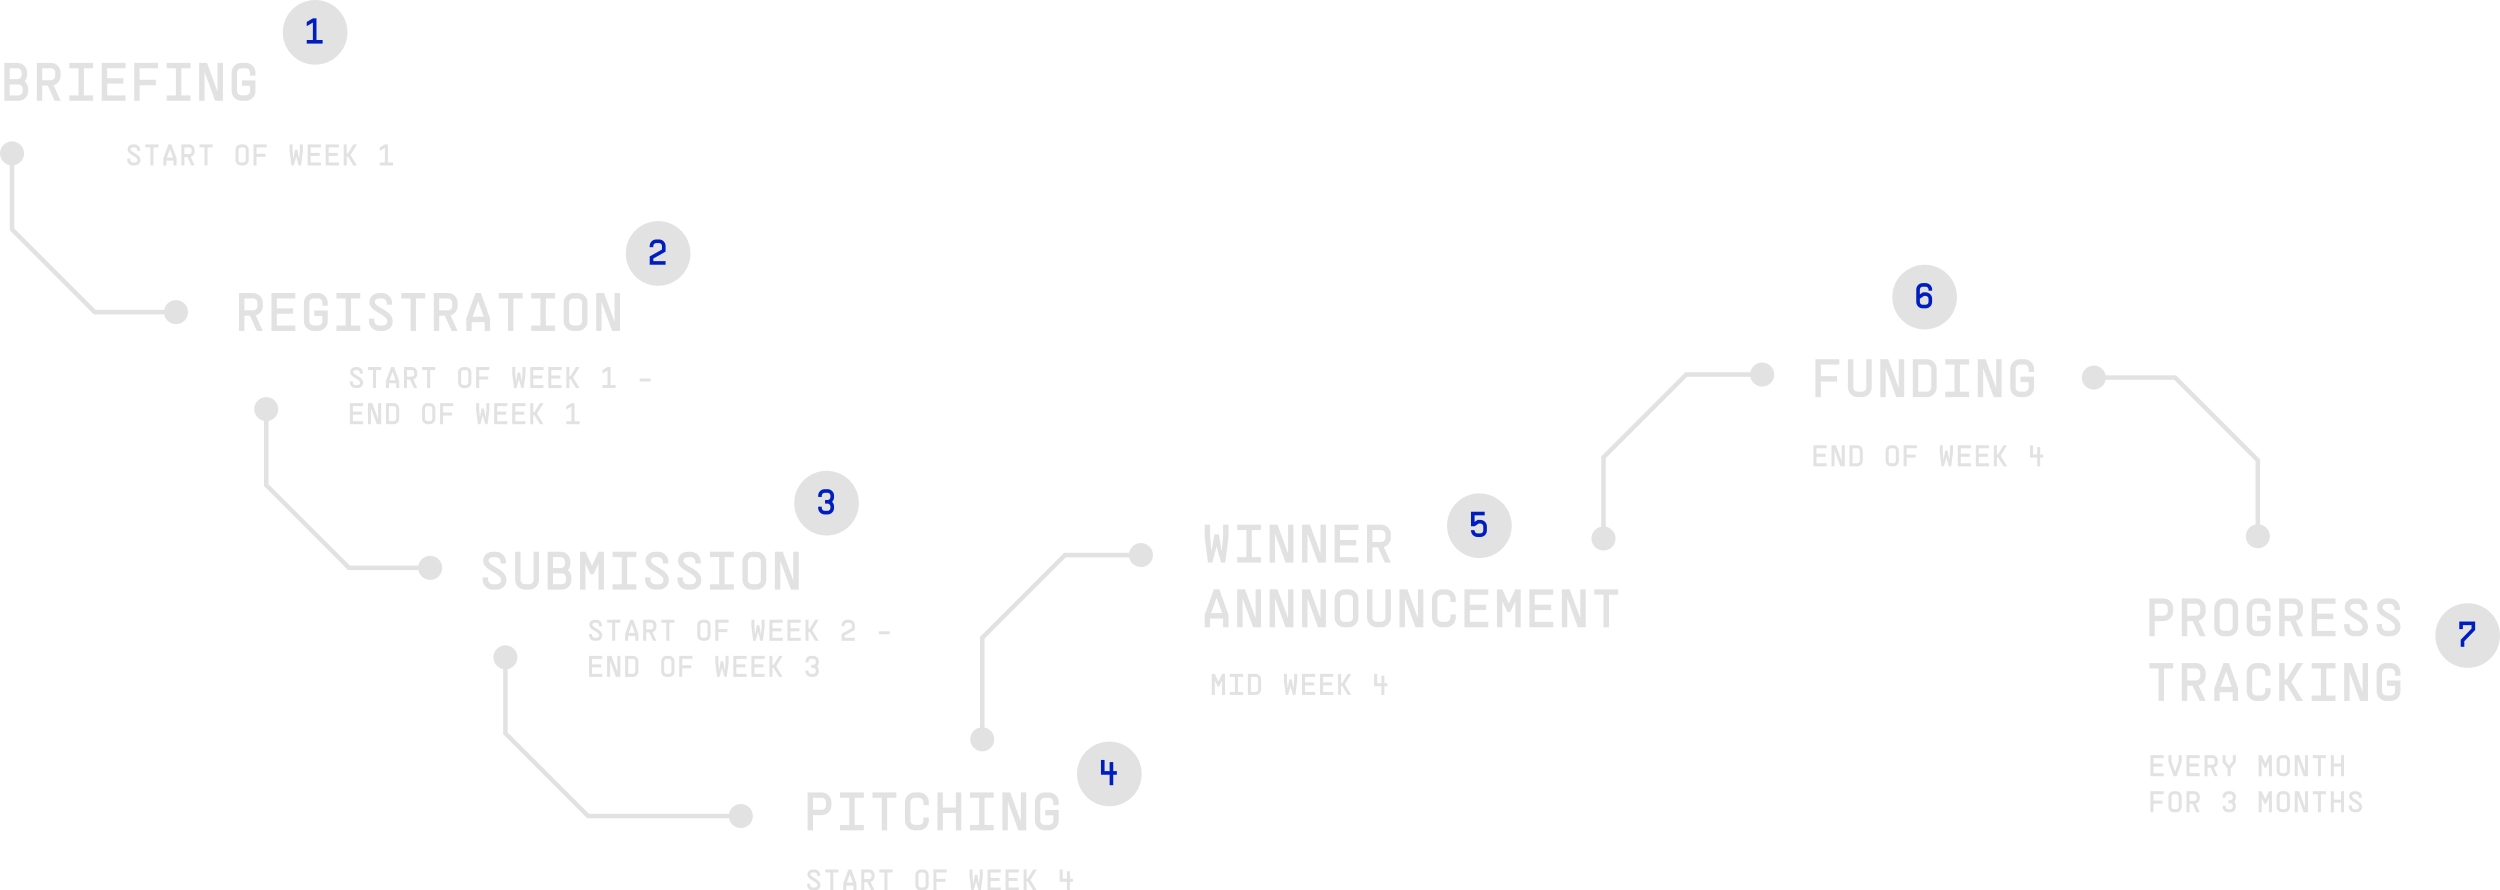<svg width="1662" height="592" viewBox="0 0 1662 592" fill="none" xmlns="http://www.w3.org/2000/svg">
    <circle cx="209.5" cy="21.5" r="21.5" fill="#E2E2E2" />
    <circle cx="437.5" cy="168.5" r="21.5" fill="#E2E2E2" />
    <circle cx="549.5" cy="334.5" r="21.5" fill="#E2E2E2" />
    <circle cx="737.5" cy="514.5" r="21.5" fill="#E2E2E2" />
    <circle cx="983.5" cy="349.5" r="21.5" fill="#E2E2E2" />
    <circle cx="1279.5" cy="197.5" r="21.5" fill="#E2E2E2" />
    <circle cx="1640.5" cy="422.5" r="21.5" fill="#E2E2E2" />
    <path
        d="M18 49.72C18 51.376 17.388 52.924 16.344 54.04C17.784 55.228 18.72 57.028 18.72 59.08V60.52C18.72 64.12 15.84 67 12.24 67H2.88V41.8H11.52C15.12 41.8 18 44.68 18 48.28V49.72ZM6.48 63.4H12.24C13.86 63.4 15.12 62.14 15.12 60.52V59.08C15.12 57.46 13.86 56.2 12.24 56.2H6.48V63.4ZM6.48 52.6H11.52C13.14 52.6 14.4 51.34 14.4 49.72V48.28C14.4 46.66 13.14 45.4 11.52 45.4H6.48V52.6ZM40.306 67H36.346L31.774 56.92H28.066V67H24.466V41.8H33.826C37.426 41.8 40.306 44.68 40.306 48.28V50.44C40.306 53.428 38.326 55.912 35.59 56.668L40.306 67ZM28.066 53.32H33.826C35.446 53.32 36.706 52.06 36.706 50.44V48.28C36.706 46.66 35.446 45.4 33.826 45.4H28.066V53.32ZM46.052 41.8H61.892V45.4H55.772V63.4H61.892V67H46.052V63.4H52.172V45.4H46.052V41.8ZM83.478 41.8V45.4H71.238V51.988H82.038V55.588H71.238V63.4H83.478V67H67.638V41.8H83.478ZM105.064 41.8V45.4H92.824V53.068H103.624V56.668H92.824V67H89.224V41.8H105.064ZM110.81 41.8H126.65V45.4H120.53V63.4H126.65V67H110.81V63.4H116.93V45.4H110.81V41.8ZM144.636 41.8H148.236V67H143.016L135.996 47.848V67H132.396V41.8H137.616L144.636 60.952V41.8ZM160.822 53.428H169.822V60.484C169.822 64.048 166.942 67 163.342 67H160.462C156.898 67 153.982 64.048 153.982 60.484V48.28C153.982 44.68 156.898 41.8 160.462 41.8H163.342C166.942 41.8 169.822 44.68 169.822 48.28V50.26H166.222V48.28C166.222 46.66 164.962 45.4 163.342 45.4H160.462C158.842 45.4 157.582 46.696 157.582 48.28V60.484C157.582 62.068 158.878 63.364 160.462 63.364H163.342C164.926 63.364 166.222 62.068 166.222 60.484V57.028H160.822V53.428Z"
        fill="#E2E2E2" />
    <path
        d="M84.6 105.48H86.6V106.28C86.6 107.22 87.38 108 88.32 108H89.66C90.68 108 91.4 107.36 91.4 106.48C91.4 103.72 84.8 103.12 84.8 99.32C84.8 97.36 86.34 96 88.52 96H89.46C91.52 96 93.2 97.66 93.2 99.72V100.32H91.2V99.72C91.2 98.76 90.42 98 89.46 98H88.52C87.44 98 86.8 98.5 86.8 99.32C86.8 101.44 93.4 102.26 93.4 106.48C93.4 108.48 91.78 110 89.66 110H88.32C86.26 110 84.6 108.34 84.6 106.28V105.48ZM96.592 96H105.392V98H101.992V110H99.992V98H96.592V96ZM110.584 110H108.584V105.4L111.984 96H113.984L117.384 105.4V110H115.384V106.76H110.584V110ZM110.944 104.76H115.024L113.004 99.16H112.964L110.944 104.76ZM129.377 110H127.177L124.637 104.4H122.577V110H120.577V96H125.777C127.777 96 129.377 97.6 129.377 99.6V100.8C129.377 102.46 128.277 103.84 126.757 104.26L129.377 110ZM122.577 102.4H125.777C126.677 102.4 127.377 101.7 127.377 100.8V99.6C127.377 98.7 126.677 98 125.777 98H122.577V102.4ZM132.569 96H141.369V98H137.969V110H135.969V98H132.569V96ZM161.753 107.98C162.633 107.98 163.353 107.26 163.353 106.38V99.6C163.353 98.7 162.653 98 161.753 98H160.153C159.253 98 158.553 98.72 158.553 99.6V106.38C158.553 107.26 159.273 107.98 160.153 107.98H161.753ZM156.553 106.38V99.6C156.553 97.6 158.173 96 160.153 96H161.753C163.753 96 165.353 97.6 165.353 99.6V106.38C165.353 108.36 163.753 110 161.753 110H160.153C158.173 110 156.553 108.36 156.553 106.38ZM177.345 96V98H170.545V102.26H176.545V104.26H170.545V110H168.545V96H177.345ZM197.75 99.6L198.85 105.9L199.33 100V96H201.33V100.6L200.13 110H198.53L196.93 104.02L195.33 110H193.73L192.53 100.6V96H194.53V100L195.01 105.9L196.11 99.6H197.75ZM213.322 96V98H206.522V101.66H212.522V103.66H206.522V108H213.322V110H204.522V96H213.322ZM225.314 96V98H218.514V101.66H224.514V103.66H218.514V108H225.314V110H216.514V96H225.314ZM230.506 110H228.506V96H230.506V102H231.266L234.946 96H237.306L233.006 103L237.306 110H234.946L231.266 104H230.506V110ZM261.291 108V110H252.491V108H255.891V98.32L252.491 100.32V98L255.891 96H257.891V108H261.291Z"
        fill="#E2E2E2" />
    <path
        d="M232.6 253.48H234.6V254.28C234.6 255.22 235.38 256 236.32 256H237.66C238.68 256 239.4 255.36 239.4 254.48C239.4 251.72 232.8 251.12 232.8 247.32C232.8 245.36 234.34 244 236.52 244H237.46C239.52 244 241.2 245.66 241.2 247.72V248.32H239.2V247.72C239.2 246.76 238.42 246 237.46 246H236.52C235.44 246 234.8 246.5 234.8 247.32C234.8 249.44 241.4 250.26 241.4 254.48C241.4 256.48 239.78 258 237.66 258H236.32C234.26 258 232.6 256.34 232.6 254.28V253.48ZM244.592 244H253.392V246H249.992V258H247.992V246H244.592V244ZM258.584 258H256.584V253.4L259.984 244H261.984L265.384 253.4V258H263.384V254.76H258.584V258ZM258.944 252.76H263.024L261.004 247.16H260.964L258.944 252.76ZM277.377 258H275.177L272.637 252.4H270.577V258H268.577V244H273.777C275.777 244 277.377 245.6 277.377 247.6V248.8C277.377 250.46 276.277 251.84 274.757 252.26L277.377 258ZM270.577 250.4H273.777C274.677 250.4 275.377 249.7 275.377 248.8V247.6C275.377 246.7 274.677 246 273.777 246H270.577V250.4ZM280.569 244H289.369V246H285.969V258H283.969V246H280.569V244ZM309.753 255.98C310.633 255.98 311.353 255.26 311.353 254.38V247.6C311.353 246.7 310.653 246 309.753 246H308.153C307.253 246 306.553 246.72 306.553 247.6V254.38C306.553 255.26 307.273 255.98 308.153 255.98H309.753ZM304.553 254.38V247.6C304.553 245.6 306.173 244 308.153 244H309.753C311.753 244 313.353 245.6 313.353 247.6V254.38C313.353 256.36 311.753 258 309.753 258H308.153C306.173 258 304.553 256.36 304.553 254.38ZM325.345 244V246H318.545V250.26H324.545V252.26H318.545V258H316.545V244H325.345ZM345.75 247.6L346.85 253.9L347.33 248V244H349.33V248.6L348.13 258H346.53L344.93 252.02L343.33 258H341.73L340.53 248.6V244H342.53V248L343.01 253.9L344.11 247.6H345.75ZM361.322 244V246H354.522V249.66H360.522V251.66H354.522V256H361.322V258H352.522V244H361.322ZM373.314 244V246H366.514V249.66H372.514V251.66H366.514V256H373.314V258H364.514V244H373.314ZM378.506 258H376.506V244H378.506V250H379.266L382.946 244H385.306L381.006 251L385.306 258H382.946L379.266 252H378.506V258ZM409.291 256V258H400.491V256H403.891V246.32L400.491 248.32V246L403.891 244H405.891V256H409.291ZM425.275 251.66H432.475V253.66H425.275V251.66ZM241.4 268V270H234.6V273.66H240.6V275.66H234.6V280H241.4V282H232.6V268H241.4ZM251.392 268H253.392V282H250.492L246.592 271.36V282H244.592V268H247.492L251.392 278.64V268ZM261.784 268C263.764 268 265.384 269.6 265.384 271.6V278.38C265.384 280.36 263.764 282 261.784 282H256.584V268H261.784ZM258.584 279.98H261.784C262.664 279.98 263.384 279.26 263.384 278.38V271.6C263.384 270.72 262.684 270 261.784 270H258.584V279.98ZM285.769 279.98C286.649 279.98 287.369 279.26 287.369 278.38V271.6C287.369 270.7 286.669 270 285.769 270H284.169C283.269 270 282.569 270.72 282.569 271.6V278.38C282.569 279.26 283.289 279.98 284.169 279.98H285.769ZM280.569 278.38V271.6C280.569 269.6 282.189 268 284.169 268H285.769C287.769 268 289.369 269.6 289.369 271.6V278.38C289.369 280.36 287.769 282 285.769 282H284.169C282.189 282 280.569 280.36 280.569 278.38ZM301.361 268V270H294.561V274.26H300.561V276.26H294.561V282H292.561V268H301.361ZM321.765 271.6L322.865 277.9L323.345 272V268H325.345V272.6L324.145 282H322.545L320.945 276.02L319.345 282H317.745L316.545 272.6V268H318.545V272L319.025 277.9L320.125 271.6H321.765ZM337.338 268V270H330.538V273.66H336.538V275.66H330.538V280H337.338V282H328.538V268H337.338ZM349.33 268V270H342.53V273.66H348.53V275.66H342.53V280H349.33V282H340.53V268H349.33ZM354.522 282H352.522V268H354.522V274H355.282L358.962 268H361.322L357.022 275L361.322 282H358.962L355.282 276H354.522V282ZM385.306 280V282H376.506V280H379.906V270.32L376.506 272.32V270L379.906 268H381.906V280H385.306Z"
        fill="#E2E2E2" />
    <path
        d="M391.6 421.48H393.6V422.28C393.6 423.22 394.38 424 395.32 424H396.66C397.68 424 398.4 423.36 398.4 422.48C398.4 419.72 391.8 419.12 391.8 415.32C391.8 413.36 393.34 412 395.52 412H396.46C398.52 412 400.2 413.66 400.2 415.72V416.32H398.2V415.72C398.2 414.76 397.42 414 396.46 414H395.52C394.44 414 393.8 414.5 393.8 415.32C393.8 417.44 400.4 418.26 400.4 422.48C400.4 424.48 398.78 426 396.66 426H395.32C393.26 426 391.6 424.34 391.6 422.28V421.48ZM403.592 412H412.392V414H408.992V426H406.992V414H403.592V412ZM417.584 426H415.584V421.4L418.984 412H420.984L424.384 421.4V426H422.384V422.76H417.584V426ZM417.944 420.76H422.024L420.004 415.16H419.964L417.944 420.76ZM436.377 426H434.177L431.637 420.4H429.577V426H427.577V412H432.777C434.777 412 436.377 413.6 436.377 415.6V416.8C436.377 418.46 435.277 419.84 433.757 420.26L436.377 426ZM429.577 418.4H432.777C433.677 418.4 434.377 417.7 434.377 416.8V415.6C434.377 414.7 433.677 414 432.777 414H429.577V418.4ZM439.569 412H448.369V414H444.969V426H442.969V414H439.569V412ZM468.753 423.98C469.633 423.98 470.353 423.26 470.353 422.38V415.6C470.353 414.7 469.653 414 468.753 414H467.153C466.253 414 465.553 414.72 465.553 415.6V422.38C465.553 423.26 466.273 423.98 467.153 423.98H468.753ZM463.553 422.38V415.6C463.553 413.6 465.173 412 467.153 412H468.753C470.753 412 472.353 413.6 472.353 415.6V422.38C472.353 424.36 470.753 426 468.753 426H467.153C465.173 426 463.553 424.36 463.553 422.38ZM484.345 412V414H477.545V418.26H483.545V420.26H477.545V426H475.545V412H484.345ZM504.75 415.6L505.85 421.9L506.33 416V412H508.33V416.6L507.13 426H505.53L503.93 420.02L502.33 426H500.73L499.53 416.6V412H501.53V416L502.01 421.9L503.11 415.6H504.75ZM520.322 412V414H513.522V417.66H519.522V419.66H513.522V424H520.322V426H511.522V412H520.322ZM532.314 412V414H525.514V417.66H531.514V419.66H525.514V424H532.314V426H523.514V412H532.314ZM537.506 426H535.506V412H537.506V418H538.266L541.946 412H544.306L540.006 419L544.306 426H541.946L538.266 420H537.506V426ZM568.291 424V426H559.491V421.38L566.291 417.56V415.6C566.291 414.7 565.591 414 564.691 414H563.091C562.211 414 561.491 414.72 561.491 415.6V416.3H559.491V415.6C559.491 413.6 561.111 412 563.091 412H564.691C566.691 412 568.291 413.6 568.291 415.6V418.74L561.491 422.56V424H568.291ZM584.275 419.66H591.475V421.66H584.275V419.66ZM400.4 436V438H393.6V441.66H399.6V443.66H393.6V448H400.4V450H391.6V436H400.4ZM410.392 436H412.392V450H409.492L405.592 439.36V450H403.592V436H406.492L410.392 446.64V436ZM420.784 436C422.764 436 424.384 437.6 424.384 439.6V446.38C424.384 448.36 422.764 450 420.784 450H415.584V436H420.784ZM417.584 447.98H420.784C421.664 447.98 422.384 447.26 422.384 446.38V439.6C422.384 438.72 421.684 438 420.784 438H417.584V447.98ZM444.769 447.98C445.649 447.98 446.369 447.26 446.369 446.38V439.6C446.369 438.7 445.669 438 444.769 438H443.169C442.269 438 441.569 438.72 441.569 439.6V446.38C441.569 447.26 442.289 447.98 443.169 447.98H444.769ZM439.569 446.38V439.6C439.569 437.6 441.189 436 443.169 436H444.769C446.769 436 448.369 437.6 448.369 439.6V446.38C448.369 448.36 446.769 450 444.769 450H443.169C441.189 450 439.569 448.36 439.569 446.38ZM460.361 436V438H453.561V442.26H459.561V444.26H453.561V450H451.561V436H460.361ZM480.765 439.6L481.865 445.9L482.345 440V436H484.345V440.6L483.145 450H481.545L479.945 444.02L478.345 450H476.745L475.545 440.6V436H477.545V440L478.025 445.9L479.125 439.6H480.765ZM496.338 436V438H489.538V441.66H495.538V443.66H489.538V448H496.338V450H487.538V436H496.338ZM508.33 436V438H501.53V441.66H507.53V443.66H501.53V448H508.33V450H499.53V436H508.33ZM513.522 450H511.522V436H513.522V442H514.282L517.962 436H520.322L516.022 443L520.322 450H517.962L514.282 444H513.522V450ZM544.306 440.4C544.306 441.42 543.886 442.34 543.206 443C543.886 443.66 544.306 444.58 544.306 445.6V446.4C544.306 448.4 542.706 450 540.706 450H539.106C537.126 450 535.506 448.4 535.506 446.4V445.7H537.506V446.4C537.506 447.28 538.226 448 539.106 448H540.706C541.606 448 542.306 447.3 542.306 446.4V445.6C542.306 444.7 541.606 444 540.706 444H539.306V442H540.706C541.606 442 542.306 441.3 542.306 440.4V439.6C542.306 438.7 541.606 438 540.706 438H539.106C538.226 438 537.506 438.72 537.506 439.6V440.3H535.506V439.6C535.506 437.6 537.126 436 539.106 436H540.706C542.706 436 544.306 437.6 544.306 439.6V440.4Z"
        fill="#E2E2E2" />
    <path
        d="M536.6 587.48H538.6V588.28C538.6 589.22 539.38 590 540.32 590H541.66C542.68 590 543.4 589.36 543.4 588.48C543.4 585.72 536.8 585.12 536.8 581.32C536.8 579.36 538.34 578 540.52 578H541.46C543.52 578 545.2 579.66 545.2 581.72V582.32H543.2V581.72C543.2 580.76 542.42 580 541.46 580H540.52C539.44 580 538.8 580.5 538.8 581.32C538.8 583.44 545.4 584.26 545.4 588.48C545.4 590.48 543.78 592 541.66 592H540.32C538.26 592 536.6 590.34 536.6 588.28V587.48ZM548.592 578H557.392V580H553.992V592H551.992V580H548.592V578ZM562.584 592H560.584V587.4L563.984 578H565.984L569.384 587.4V592H567.384V588.76H562.584V592ZM562.944 586.76H567.024L565.004 581.16H564.964L562.944 586.76ZM581.377 592H579.177L576.637 586.4H574.577V592H572.577V578H577.777C579.777 578 581.377 579.6 581.377 581.6V582.8C581.377 584.46 580.277 585.84 578.757 586.26L581.377 592ZM574.577 584.4H577.777C578.677 584.4 579.377 583.7 579.377 582.8V581.6C579.377 580.7 578.677 580 577.777 580H574.577V584.4ZM584.569 578H593.369V580H589.969V592H587.969V580H584.569V578ZM613.753 589.98C614.633 589.98 615.353 589.26 615.353 588.38V581.6C615.353 580.7 614.653 580 613.753 580H612.153C611.253 580 610.553 580.72 610.553 581.6V588.38C610.553 589.26 611.273 589.98 612.153 589.98H613.753ZM608.553 588.38V581.6C608.553 579.6 610.173 578 612.153 578H613.753C615.753 578 617.353 579.6 617.353 581.6V588.38C617.353 590.36 615.753 592 613.753 592H612.153C610.173 592 608.553 590.36 608.553 588.38ZM629.345 578V580H622.545V584.26H628.545V586.26H622.545V592H620.545V578H629.345ZM649.75 581.6L650.85 587.9L651.33 582V578H653.33V582.6L652.13 592H650.53L648.93 586.02L647.33 592H645.73L644.53 582.6V578H646.53V582L647.01 587.9L648.11 581.6H649.75ZM665.322 578V580H658.522V583.66H664.522V585.66H658.522V590H665.322V592H656.522V578H665.322ZM677.314 578V580H670.514V583.66H676.514V585.66H670.514V590H677.314V592H668.514V578H677.314ZM682.506 592H680.506V578H682.506V584H683.266L686.946 578H689.306L685.006 585L689.306 592H686.946L683.266 586H682.506V592ZM709.291 579.2H711.291V584.2H713.291V586.2H711.291V592H709.291V586.2H704.491V578H706.491V584.2H709.291V579.2Z"
        fill="#E2E2E2" />
    <path
        d="M809.46 456.36L807.6 452.4V462H805.6V448H807.6L810 453.22L812.4 448H814.4V462H812.4V452.4L810.54 456.36H809.46ZM817.592 448H826.392V450H822.992V460H826.392V462H817.592V460H820.992V450H817.592V448ZM834.784 448C836.764 448 838.384 449.6 838.384 451.6V458.38C838.384 460.36 836.764 462 834.784 462H829.584V448H834.784ZM831.584 459.98H834.784C835.664 459.98 836.384 459.26 836.384 458.38V451.6C836.384 450.72 835.684 450 834.784 450H831.584V459.98ZM858.789 451.6L859.889 457.9L860.369 452V448H862.369V452.6L861.169 462H859.569L857.969 456.02L856.369 462H854.769L853.569 452.6V448H855.569V452L856.049 457.9L857.149 451.6H858.789ZM874.361 448V450H867.561V453.66H873.561V455.66H867.561V460H874.361V462H865.561V448H874.361ZM886.353 448V450H879.553V453.66H885.553V455.66H879.553V460H886.353V462H877.553V448H886.353ZM891.545 462H889.545V448H891.545V454H892.305L895.985 448H898.345L894.045 455L898.345 462H895.985L892.305 456H891.545V462ZM918.33 449.2H920.33V454.2H922.33V456.2H920.33V462H918.33V456.2H913.53V448H915.53V454.2H918.33V449.2Z"
        fill="#E2E2E2" />
    <path
        d="M1214.4 296V298H1207.6V301.66H1213.6V303.66H1207.6V308H1214.4V310H1205.6V296H1214.4ZM1224.39 296H1226.39V310H1223.49L1219.59 299.36V310H1217.59V296H1220.49L1224.39 306.64V296ZM1234.78 296C1236.76 296 1238.38 297.6 1238.38 299.6V306.38C1238.38 308.36 1236.76 310 1234.78 310H1229.58V296H1234.78ZM1231.58 307.98H1234.78C1235.66 307.98 1236.38 307.26 1236.38 306.38V299.6C1236.38 298.72 1235.68 298 1234.78 298H1231.58V307.98ZM1258.77 307.98C1259.65 307.98 1260.37 307.26 1260.37 306.38V299.6C1260.37 298.7 1259.67 298 1258.77 298H1257.17C1256.27 298 1255.57 298.72 1255.57 299.6V306.38C1255.57 307.26 1256.29 307.98 1257.17 307.98H1258.77ZM1253.57 306.38V299.6C1253.57 297.6 1255.19 296 1257.17 296H1258.77C1260.77 296 1262.37 297.6 1262.37 299.6V306.38C1262.37 308.36 1260.77 310 1258.77 310H1257.17C1255.19 310 1253.57 308.36 1253.57 306.38ZM1274.36 296V298H1267.56V302.26H1273.56V304.26H1267.56V310H1265.56V296H1274.36ZM1294.77 299.6L1295.87 305.9L1296.35 300V296H1298.35V300.6L1297.15 310H1295.55L1293.95 304.02L1292.35 310H1290.75L1289.55 300.6V296H1291.55V300L1292.03 305.9L1293.13 299.6H1294.77ZM1310.34 296V298H1303.54V301.66H1309.54V303.66H1303.54V308H1310.34V310H1301.54V296H1310.34ZM1322.33 296V298H1315.53V301.66H1321.53V303.66H1315.53V308H1322.33V310H1313.53V296H1322.33ZM1327.52 310H1325.52V296H1327.52V302H1328.28L1331.96 296H1334.32L1330.02 303L1334.32 310H1331.96L1328.28 304H1327.52V310ZM1354.31 297.2H1356.31V302.2H1358.31V304.2H1356.31V310H1354.31V304.2H1349.51V296H1351.51V302.2H1354.31V297.2Z"
        fill="#E2E2E2" />
    <path
        d="M1438.4 502V504H1431.6V507.66H1437.6V509.66H1431.6V514H1438.4V516H1429.6V502H1438.4ZM1448.39 502H1450.39V506.6L1446.99 516H1444.99L1441.59 506.6V502H1443.59V506.24L1445.97 512.84H1446.01L1448.39 506.24V502ZM1462.38 502V504H1455.58V507.66H1461.58V509.66H1455.58V514H1462.38V516H1453.58V502H1462.38ZM1474.38 516H1472.18L1469.64 510.4H1467.58V516H1465.58V502H1470.78C1472.78 502 1474.38 503.6 1474.38 505.6V506.8C1474.38 508.46 1473.28 509.84 1471.76 510.26L1474.38 516ZM1467.58 508.4H1470.78C1471.68 508.4 1472.38 507.7 1472.38 506.8V505.6C1472.38 504.7 1471.68 504 1470.78 504H1467.58V508.4ZM1480.97 516V511.02L1477.57 506.8V502H1479.57V506.08L1481.93 509.02H1481.97L1484.37 505.88V502H1486.37V506.56L1482.97 511.02V516H1480.97ZM1505.41 510.36L1503.55 506.4V516H1501.55V502H1503.55L1505.95 507.22L1508.35 502H1510.35V516H1508.35V506.4L1506.49 510.36H1505.41ZM1518.75 513.98C1519.63 513.98 1520.35 513.26 1520.35 512.38V505.6C1520.35 504.7 1519.65 504 1518.75 504H1517.15C1516.25 504 1515.55 504.72 1515.55 505.6V512.38C1515.55 513.26 1516.27 513.98 1517.15 513.98H1518.75ZM1513.55 512.38V505.6C1513.55 503.6 1515.17 502 1517.15 502H1518.75C1520.75 502 1522.35 503.6 1522.35 505.6V512.38C1522.35 514.36 1520.75 516 1518.75 516H1517.15C1515.17 516 1513.55 514.36 1513.55 512.38ZM1532.34 502H1534.34V516H1531.44L1527.54 505.36V516H1525.54V502H1528.44L1532.34 512.64V502ZM1537.53 502H1546.33V504H1542.93V516H1540.93V504H1537.53V502ZM1551.52 502V507.6H1556.32V502H1558.32V516H1556.32V509.6H1551.52V516H1549.52V502H1551.52ZM1438.4 526V528H1431.6V532.26H1437.6V534.26H1431.6V540H1429.6V526H1438.4ZM1446.79 537.98C1447.67 537.98 1448.39 537.26 1448.39 536.38V529.6C1448.39 528.7 1447.69 528 1446.79 528H1445.19C1444.29 528 1443.59 528.72 1443.59 529.6V536.38C1443.59 537.26 1444.31 537.98 1445.19 537.98H1446.79ZM1441.59 536.38V529.6C1441.59 527.6 1443.21 526 1445.19 526H1446.79C1448.79 526 1450.39 527.6 1450.39 529.6V536.38C1450.39 538.36 1448.79 540 1446.79 540H1445.19C1443.21 540 1441.59 538.36 1441.59 536.38ZM1462.38 540H1460.18L1457.64 534.4H1455.58V540H1453.58V526H1458.78C1460.78 526 1462.38 527.6 1462.38 529.6V530.8C1462.38 532.46 1461.28 533.84 1459.76 534.26L1462.38 540ZM1455.58 532.4H1458.78C1459.68 532.4 1460.38 531.7 1460.38 530.8V529.6C1460.38 528.7 1459.68 528 1458.78 528H1455.58V532.4ZM1486.37 530.4C1486.37 531.42 1485.95 532.34 1485.27 533C1485.95 533.66 1486.37 534.58 1486.37 535.6V536.4C1486.37 538.4 1484.77 540 1482.77 540H1481.17C1479.19 540 1477.57 538.4 1477.57 536.4V535.7H1479.57V536.4C1479.57 537.28 1480.29 538 1481.17 538H1482.77C1483.67 538 1484.37 537.3 1484.37 536.4V535.6C1484.37 534.7 1483.67 534 1482.77 534H1481.37V532H1482.77C1483.67 532 1484.37 531.3 1484.37 530.4V529.6C1484.37 528.7 1483.67 528 1482.77 528H1481.17C1480.29 528 1479.57 528.72 1479.57 529.6V530.3H1477.57V529.6C1477.57 527.6 1479.19 526 1481.17 526H1482.77C1484.77 526 1486.37 527.6 1486.37 529.6V530.4ZM1505.41 534.36L1503.55 530.4V540H1501.55V526H1503.55L1505.95 531.22L1508.35 526H1510.35V540H1508.35V530.4L1506.49 534.36H1505.41ZM1518.75 537.98C1519.63 537.98 1520.35 537.26 1520.35 536.38V529.6C1520.35 528.7 1519.65 528 1518.75 528H1517.15C1516.25 528 1515.55 528.72 1515.55 529.6V536.38C1515.55 537.26 1516.27 537.98 1517.15 537.98H1518.75ZM1513.55 536.38V529.6C1513.55 527.6 1515.17 526 1517.15 526H1518.75C1520.75 526 1522.35 527.6 1522.35 529.6V536.38C1522.35 538.36 1520.75 540 1518.75 540H1517.15C1515.17 540 1513.55 538.36 1513.55 536.38ZM1532.34 526H1534.34V540H1531.44L1527.54 529.36V540H1525.54V526H1528.44L1532.34 536.64V526ZM1537.53 526H1546.33V528H1542.93V540H1540.93V528H1537.53V526ZM1551.52 526V531.6H1556.32V526H1558.32V540H1556.32V533.6H1551.52V540H1549.52V526H1551.52ZM1561.51 535.48H1563.51V536.28C1563.51 537.22 1564.29 538 1565.23 538H1566.57C1567.59 538 1568.31 537.36 1568.31 536.48C1568.31 533.72 1561.71 533.12 1561.71 529.32C1561.71 527.36 1563.25 526 1565.43 526H1566.37C1568.43 526 1570.11 527.66 1570.11 529.72V530.32H1568.11V529.72C1568.11 528.76 1567.33 528 1566.37 528H1565.43C1564.35 528 1563.71 528.5 1563.71 529.32C1563.71 531.44 1570.31 532.26 1570.31 536.48C1570.31 538.48 1568.69 540 1566.57 540H1565.23C1563.17 540 1561.51 538.34 1561.51 536.28V535.48Z"
        fill="#E2E2E2" />
    <path d="M214.48 26.6V29H203.92V26.6H208V14.984L203.92 17.384V14.6L208 12.2H210.4V26.6H214.48Z" fill="#001EBE" />
    <path
        d="M442.48 173.6V176H431.92V170.456L440.08 165.872V163.52C440.08 162.44 439.24 161.6 438.16 161.6H436.24C435.184 161.6 434.32 162.464 434.32 163.52V164.36H431.92V163.52C431.92 161.12 433.864 159.2 436.24 159.2H438.16C440.56 159.2 442.48 161.12 442.48 163.52V167.288L434.32 171.872V173.6H442.48Z"
        fill="#001EBE" />
    <path
        d="M554.48 330.48C554.48 331.704 553.976 332.808 553.16 333.6C553.976 334.392 554.48 335.496 554.48 336.72V337.68C554.48 340.08 552.56 342 550.16 342H548.24C545.864 342 543.92 340.08 543.92 337.68V336.84H546.32V337.68C546.32 338.736 547.184 339.6 548.24 339.6H550.16C551.24 339.6 552.08 338.76 552.08 337.68V336.72C552.08 335.64 551.24 334.8 550.16 334.8H548.48V332.4H550.16C551.24 332.4 552.08 331.56 552.08 330.48V329.52C552.08 328.44 551.24 327.6 550.16 327.6H548.24C547.184 327.6 546.32 328.464 546.32 329.52V330.36H543.92V329.52C543.92 327.12 545.864 325.2 548.24 325.2H550.16C552.56 325.2 554.48 327.12 554.48 329.52V330.48Z"
        fill="#001EBE" />
    <path
        d="M737.68 506.64H740.08V512.64H742.48V515.04H740.08V522H737.68V515.04H731.92V505.2H734.32V512.64H737.68V506.64Z"
        fill="#001EBE" />
    <path
        d="M977.92 349.872V340.2H987.04V342.6H980.32V346.968L982.312 345.624H984.16C986.536 345.624 988.48 347.544 988.48 349.944V352.68C988.48 355.08 986.56 357 984.16 357H982.24C979.864 357 977.92 355.08 977.92 352.68V352.44H980.32V352.68C980.32 353.736 981.184 354.6 982.24 354.6H984.16C985.24 354.6 986.08 353.76 986.08 352.68V349.944C986.08 348.888 985.216 348.024 984.16 348.024H983.056L980.32 349.872H977.92Z"
        fill="#001EBE" />
    <path
        d="M1276.32 200.68C1276.32 201.736 1277.18 202.6 1278.24 202.6H1280.16C1281.24 202.6 1282.08 201.76 1282.08 200.68V198.664C1282.08 197.608 1281.22 196.744 1280.16 196.744H1279.06L1276.32 198.592V200.68ZM1273.92 200.68V192.52C1273.92 190.12 1275.84 188.2 1278.24 188.2H1280.16C1282.56 188.2 1284.48 190.12 1284.48 192.52V193.24H1282.08V192.52C1282.08 191.44 1281.24 190.6 1280.16 190.6H1278.24C1277.16 190.6 1276.32 191.44 1276.32 192.52V195.688L1278.31 194.344H1280.16C1282.54 194.344 1284.48 196.264 1284.48 198.664V200.68C1284.48 203.08 1282.56 205 1280.16 205H1278.24C1275.86 205 1273.92 203.08 1273.92 200.68Z"
        fill="#001EBE" />
    <path
        d="M1638.28 430H1635.88V425.32L1643.08 417.88V415.6H1637.32V418.24H1634.92V413.2H1645.48V418.84L1638.28 426.28V430Z"
        fill="#001EBE" />
    <path
        d="M174.72 220H170.76L166.188 209.92H162.48V220H158.88V194.8H168.24C171.84 194.8 174.72 197.68 174.72 201.28V203.44C174.72 206.428 172.74 208.912 170.004 209.668L174.72 220ZM162.48 206.32H168.24C169.86 206.32 171.12 205.06 171.12 203.44V201.28C171.12 199.66 169.86 198.4 168.24 198.4H162.48V206.32ZM196.306 194.8V198.4H184.066V204.988H194.866V208.588H184.066V216.4H196.306V220H180.466V194.8H196.306ZM208.892 206.428H217.892V213.484C217.892 217.048 215.012 220 211.412 220H208.532C204.968 220 202.052 217.048 202.052 213.484V201.28C202.052 197.68 204.968 194.8 208.532 194.8H211.412C215.012 194.8 217.892 197.68 217.892 201.28V203.26H214.292V201.28C214.292 199.66 213.032 198.4 211.412 198.4H208.532C206.912 198.4 205.652 199.696 205.652 201.28V213.484C205.652 215.068 206.948 216.364 208.532 216.364H211.412C212.996 216.364 214.292 215.068 214.292 213.484V210.028H208.892V206.428ZM223.638 194.8H239.478V198.4H233.358V216.4H239.478V220H223.638V216.4H229.758V198.4H223.638V194.8ZM245.224 211.864H248.824V213.304C248.824 214.996 250.228 216.4 251.92 216.4H254.332C256.168 216.4 257.464 215.248 257.464 213.664C257.464 208.696 245.584 207.616 245.584 200.776C245.584 197.248 248.356 194.8 252.28 194.8H253.972C257.68 194.8 260.704 197.788 260.704 201.496V202.576H257.104V201.496C257.104 199.768 255.7 198.4 253.972 198.4H252.28C250.336 198.4 249.184 199.3 249.184 200.776C249.184 204.592 261.064 206.068 261.064 213.664C261.064 217.264 258.148 220 254.332 220H251.92C248.212 220 245.224 217.012 245.224 213.304V211.864ZM266.81 194.8H282.65V198.4H276.53V220H272.93V198.4H266.81V194.8ZM304.236 220H300.276L295.704 209.92H291.996V220H288.396V194.8H297.756C301.356 194.8 304.236 197.68 304.236 201.28V203.44C304.236 206.428 302.256 208.912 299.52 209.668L304.236 220ZM291.996 206.32H297.756C299.376 206.32 300.636 205.06 300.636 203.44V201.28C300.636 199.66 299.376 198.4 297.756 198.4H291.996V206.32ZM313.582 220H309.982V211.72L316.102 194.8H319.702L325.822 211.72V220H322.222V214.168H313.582V220ZM314.23 210.568H321.574L317.938 200.488H317.866L314.23 210.568ZM331.568 194.8H347.408V198.4H341.288V220H337.688V198.4H331.568V194.8ZM353.153 194.8H368.993V198.4H362.873V216.4H368.993V220H353.153V216.4H359.273V198.4H353.153V194.8ZM384.099 216.364C385.683 216.364 386.979 215.068 386.979 213.484V201.28C386.979 199.66 385.719 198.4 384.099 198.4H381.219C379.599 198.4 378.339 199.696 378.339 201.28V213.484C378.339 215.068 379.635 216.364 381.219 216.364H384.099ZM374.739 213.484V201.28C374.739 197.68 377.655 194.8 381.219 194.8H384.099C387.699 194.8 390.579 197.68 390.579 201.28V213.484C390.579 217.048 387.699 220 384.099 220H381.219C377.655 220 374.739 217.048 374.739 213.484ZM408.565 194.8H412.165V220H406.945L399.925 200.848V220H396.325V194.8H401.545L408.565 213.952V194.8Z"
        fill="#E2E2E2" />
    <path
        d="M320.88 383.864H324.48V385.304C324.48 386.996 325.884 388.4 327.576 388.4H329.988C331.824 388.4 333.12 387.248 333.12 385.664C333.12 380.696 321.24 379.616 321.24 372.776C321.24 369.248 324.012 366.8 327.936 366.8H329.628C333.336 366.8 336.36 369.788 336.36 373.496V374.576H332.76V373.496C332.76 371.768 331.356 370.4 329.628 370.4H327.936C325.992 370.4 324.84 371.3 324.84 372.776C324.84 376.592 336.72 378.068 336.72 385.664C336.72 389.264 333.804 392 329.988 392H327.576C323.868 392 320.88 389.012 320.88 385.304V383.864ZM358.306 385.484C358.306 389.048 355.39 392 351.826 392H348.946C345.346 392 342.466 389.048 342.466 385.484V366.8H346.066V385.484C346.066 387.068 347.362 388.364 348.946 388.364H351.826C353.41 388.364 354.706 387.068 354.706 385.484V366.8H358.306V385.484ZM379.172 374.72C379.172 376.376 378.56 377.924 377.516 379.04C378.956 380.228 379.892 382.028 379.892 384.08V385.52C379.892 389.12 377.012 392 373.412 392H364.052V366.8H372.692C376.292 366.8 379.172 369.68 379.172 373.28V374.72ZM367.652 388.4H373.412C375.032 388.4 376.292 387.14 376.292 385.52V384.08C376.292 382.46 375.032 381.2 373.412 381.2H367.652V388.4ZM367.652 377.6H372.692C374.312 377.6 375.572 376.34 375.572 374.72V373.28C375.572 371.66 374.312 370.4 372.692 370.4H367.652V377.6ZM392.586 381.848L389.238 374.72V392H385.638V366.8H389.238L393.558 376.196L397.878 366.8H401.478V392H397.878V374.72L394.53 381.848H392.586ZM407.224 366.8H423.064V370.4H416.944V388.4H423.064V392H407.224V388.4H413.344V370.4H407.224V366.8ZM428.81 383.864H432.41V385.304C432.41 386.996 433.814 388.4 435.506 388.4H437.918C439.754 388.4 441.05 387.248 441.05 385.664C441.05 380.696 429.17 379.616 429.17 372.776C429.17 369.248 431.942 366.8 435.866 366.8H437.558C441.266 366.8 444.29 369.788 444.29 373.496V374.576H440.69V373.496C440.69 371.768 439.286 370.4 437.558 370.4H435.866C433.922 370.4 432.77 371.3 432.77 372.776C432.77 376.592 444.65 378.068 444.65 385.664C444.65 389.264 441.734 392 437.918 392H435.506C431.798 392 428.81 389.012 428.81 385.304V383.864ZM450.396 383.864H453.996V385.304C453.996 386.996 455.4 388.4 457.092 388.4H459.504C461.34 388.4 462.636 387.248 462.636 385.664C462.636 380.696 450.756 379.616 450.756 372.776C450.756 369.248 453.528 366.8 457.452 366.8H459.144C462.852 366.8 465.876 369.788 465.876 373.496V374.576H462.276V373.496C462.276 371.768 460.872 370.4 459.144 370.4H457.452C455.508 370.4 454.356 371.3 454.356 372.776C454.356 376.592 466.236 378.068 466.236 385.664C466.236 389.264 463.32 392 459.504 392H457.092C453.384 392 450.396 389.012 450.396 385.304V383.864ZM471.982 366.8H487.822V370.4H481.702V388.4H487.822V392H471.982V388.4H478.102V370.4H471.982V366.8ZM502.928 388.364C504.512 388.364 505.808 387.068 505.808 385.484V373.28C505.808 371.66 504.548 370.4 502.928 370.4H500.048C498.428 370.4 497.168 371.696 497.168 373.28V385.484C497.168 387.068 498.464 388.364 500.048 388.364H502.928ZM493.568 385.484V373.28C493.568 369.68 496.484 366.8 500.048 366.8H502.928C506.528 366.8 509.408 369.68 509.408 373.28V385.484C509.408 389.048 506.528 392 502.928 392H500.048C496.484 392 493.568 389.048 493.568 385.484ZM527.393 366.8H530.993V392H525.773L518.753 372.848V392H515.153V366.8H520.373L527.393 385.952V366.8Z"
        fill="#E2E2E2" />
    <path
        d="M552.72 535.44C552.72 539.04 549.84 541.92 546.24 541.92H540.48V552H536.88V526.8H546.24C549.84 526.8 552.72 529.68 552.72 533.28V535.44ZM540.48 538.32H546.24C547.86 538.32 549.12 537.06 549.12 535.44V533.28C549.12 531.66 547.86 530.4 546.24 530.4H540.48V538.32ZM558.466 526.8H574.306V530.4H568.186V548.4H574.306V552H558.466V548.4H564.586V530.4H558.466V526.8ZM580.052 526.8H595.892V530.4H589.772V552H586.172V530.4H580.052V526.8ZM613.878 533.28C613.878 531.66 612.618 530.4 610.998 530.4H608.118C606.498 530.4 605.238 531.696 605.238 533.28V545.484C605.238 547.068 606.534 548.364 608.118 548.364H610.998C612.582 548.364 613.878 547.068 613.878 545.484V543.504H617.478V545.484C617.478 549.048 614.598 552 610.998 552H608.118C604.554 552 601.638 549.048 601.638 545.484V533.28C601.638 529.68 604.554 526.8 608.118 526.8H610.998C614.598 526.8 617.478 529.68 617.478 533.28V535.26H613.878V533.28ZM626.824 526.8V536.88H635.464V526.8H639.064V552H635.464V540.48H626.824V552H623.224V526.8H626.824ZM644.81 526.8H660.65V530.4H654.53V548.4H660.65V552H644.81V548.4H650.93V530.4H644.81V526.8ZM678.636 526.8H682.236V552H677.016L669.996 532.848V552H666.396V526.8H671.616L678.636 545.952V526.8ZM694.822 538.428H703.822V545.484C703.822 549.048 700.942 552 697.342 552H694.462C690.898 552 687.982 549.048 687.982 545.484V533.28C687.982 529.68 690.898 526.8 694.462 526.8H697.342C700.942 526.8 703.822 529.68 703.822 533.28V535.26H700.222V533.28C700.222 531.66 698.962 530.4 697.342 530.4H694.462C692.842 530.4 691.582 531.696 691.582 533.28V545.484C691.582 547.068 692.878 548.364 694.462 548.364H697.342C698.926 548.364 700.222 547.068 700.222 545.484V542.028H694.822V538.428Z"
        fill="#E2E2E2" />
    <path
        d="M810.276 355.28L812.256 366.62L813.12 356V348.8H816.72V357.08L814.56 374H811.68L808.8 363.236L805.92 374H803.04L800.88 357.08V348.8H804.48V356L805.344 366.62L807.324 355.28H810.276ZM822.466 348.8H838.306V352.4H832.186V370.4H838.306V374H822.466V370.4H828.586V352.4H822.466V348.8ZM856.292 348.8H859.892V374H854.672L847.652 354.848V374H844.052V348.8H849.272L856.292 367.952V348.8ZM877.878 348.8H881.478V374H876.258L869.238 354.848V374H865.638V348.8H870.858L877.878 367.952V348.8ZM903.064 348.8V352.4H890.824V358.988H901.624V362.588H890.824V370.4H903.064V374H887.224V348.8H903.064ZM924.65 374H920.69L916.118 363.92H912.41V374H908.81V348.8H918.17C921.77 348.8 924.65 351.68 924.65 355.28V357.44C924.65 360.428 922.67 362.912 919.934 363.668L924.65 374ZM912.41 360.32H918.17C919.79 360.32 921.05 359.06 921.05 357.44V355.28C921.05 353.66 919.79 352.4 918.17 352.4H912.41V360.32ZM804.48 417H800.88V408.72L807 391.8H810.6L816.72 408.72V417H813.12V411.168H804.48V417ZM805.128 407.568H812.472L808.836 397.488H808.764L805.128 407.568ZM834.706 391.8H838.306V417H833.086L826.066 397.848V417H822.466V391.8H827.686L834.706 410.952V391.8ZM856.292 391.8H859.892V417H854.672L847.652 397.848V417H844.052V391.8H849.272L856.292 410.952V391.8ZM877.878 391.8H881.478V417H876.258L869.238 397.848V417H865.638V391.8H870.858L877.878 410.952V391.8ZM896.584 413.364C898.168 413.364 899.464 412.068 899.464 410.484V398.28C899.464 396.66 898.204 395.4 896.584 395.4H893.704C892.084 395.4 890.824 396.696 890.824 398.28V410.484C890.824 412.068 892.12 413.364 893.704 413.364H896.584ZM887.224 410.484V398.28C887.224 394.68 890.14 391.8 893.704 391.8H896.584C900.184 391.8 903.064 394.68 903.064 398.28V410.484C903.064 414.048 900.184 417 896.584 417H893.704C890.14 417 887.224 414.048 887.224 410.484ZM924.65 410.484C924.65 414.048 921.734 417 918.17 417H915.29C911.69 417 908.81 414.048 908.81 410.484V391.8H912.41V410.484C912.41 412.068 913.706 413.364 915.29 413.364H918.17C919.754 413.364 921.05 412.068 921.05 410.484V391.8H924.65V410.484ZM942.636 391.8H946.236V417H941.016L933.996 397.848V417H930.396V391.8H935.616L942.636 410.952V391.8ZM964.222 398.28C964.222 396.66 962.962 395.4 961.342 395.4H958.462C956.842 395.4 955.582 396.696 955.582 398.28V410.484C955.582 412.068 956.878 413.364 958.462 413.364H961.342C962.926 413.364 964.222 412.068 964.222 410.484V408.504H967.822V410.484C967.822 414.048 964.942 417 961.342 417H958.462C954.898 417 951.982 414.048 951.982 410.484V398.28C951.982 394.68 954.898 391.8 958.462 391.8H961.342C964.942 391.8 967.822 394.68 967.822 398.28V400.26H964.222V398.28ZM989.408 391.8V395.4H977.168V401.988H987.968V405.588H977.168V413.4H989.408V417H973.568V391.8H989.408ZM1002.1 406.848L998.753 399.72V417H995.153V391.8H998.753L1003.07 401.196L1007.39 391.8H1010.99V417H1007.39V399.72L1004.05 406.848H1002.1ZM1032.58 391.8V395.4H1020.34V401.988H1031.14V405.588H1020.34V413.4H1032.58V417H1016.74V391.8H1032.58ZM1050.57 391.8H1054.17V417H1048.95L1041.93 397.848V417H1038.33V391.8H1043.55L1050.57 410.952V391.8ZM1059.91 391.8H1075.75V395.4H1069.63V417H1066.03V395.4H1059.91V391.8Z"
        fill="#E2E2E2" />
    <path
        d="M1222.72 238.8V242.4H1210.48V250.068H1221.28V253.668H1210.48V264H1206.88V238.8H1222.72ZM1244.31 257.484C1244.31 261.048 1241.39 264 1237.83 264H1234.95C1231.35 264 1228.47 261.048 1228.47 257.484V238.8H1232.07V257.484C1232.07 259.068 1233.36 260.364 1234.95 260.364H1237.83C1239.41 260.364 1240.71 259.068 1240.71 257.484V238.8H1244.31V257.484ZM1262.29 238.8H1265.89V264H1260.67L1253.65 244.848V264H1250.05V238.8H1255.27L1262.29 257.952V238.8ZM1281 238.8C1284.56 238.8 1287.48 241.68 1287.48 245.28V257.484C1287.48 261.048 1284.56 264 1281 264H1271.64V238.8H1281ZM1275.24 260.364H1281C1282.58 260.364 1283.88 259.068 1283.88 257.484V245.28C1283.88 243.696 1282.62 242.4 1281 242.4H1275.24V260.364ZM1293.22 238.8H1309.06V242.4H1302.94V260.4H1309.06V264H1293.22V260.4H1299.34V242.4H1293.22V238.8ZM1327.05 238.8H1330.65V264H1325.43L1318.41 244.848V264H1314.81V238.8H1320.03L1327.05 257.952V238.8ZM1343.24 250.428H1352.24V257.484C1352.24 261.048 1349.36 264 1345.76 264H1342.88C1339.31 264 1336.4 261.048 1336.4 257.484V245.28C1336.4 241.68 1339.31 238.8 1342.88 238.8H1345.76C1349.36 238.8 1352.24 241.68 1352.24 245.28V247.26H1348.64V245.28C1348.64 243.66 1347.38 242.4 1345.76 242.4H1342.88C1341.26 242.4 1340 243.696 1340 245.28V257.484C1340 259.068 1341.29 260.364 1342.88 260.364H1345.76C1347.34 260.364 1348.64 259.068 1348.64 257.484V254.028H1343.24V250.428Z"
        fill="#E2E2E2" />
    <path
        d="M1444.72 406.44C1444.72 410.04 1441.84 412.92 1438.24 412.92H1432.48V423H1428.88V397.8H1438.24C1441.84 397.8 1444.72 400.68 1444.72 404.28V406.44ZM1432.48 409.32H1438.24C1439.86 409.32 1441.12 408.06 1441.12 406.44V404.28C1441.12 402.66 1439.86 401.4 1438.24 401.4H1432.48V409.32ZM1466.31 423H1462.35L1457.77 412.92H1454.07V423H1450.47V397.8H1459.83C1463.43 397.8 1466.31 400.68 1466.31 404.28V406.44C1466.31 409.428 1464.33 411.912 1461.59 412.668L1466.31 423ZM1454.07 409.32H1459.83C1461.45 409.32 1462.71 408.06 1462.71 406.44V404.28C1462.71 402.66 1461.45 401.4 1459.83 401.4H1454.07V409.32ZM1481.41 419.364C1483 419.364 1484.29 418.068 1484.29 416.484V404.28C1484.29 402.66 1483.03 401.4 1481.41 401.4H1478.53C1476.91 401.4 1475.65 402.696 1475.65 404.28V416.484C1475.65 418.068 1476.95 419.364 1478.53 419.364H1481.41ZM1472.05 416.484V404.28C1472.05 400.68 1474.97 397.8 1478.53 397.8H1481.41C1485.01 397.8 1487.89 400.68 1487.89 404.28V416.484C1487.89 420.048 1485.01 423 1481.41 423H1478.53C1474.97 423 1472.05 420.048 1472.05 416.484ZM1500.48 409.428H1509.48V416.484C1509.48 420.048 1506.6 423 1503 423H1500.12C1496.55 423 1493.64 420.048 1493.64 416.484V404.28C1493.64 400.68 1496.55 397.8 1500.12 397.8H1503C1506.6 397.8 1509.48 400.68 1509.48 404.28V406.26H1505.88V404.28C1505.88 402.66 1504.62 401.4 1503 401.4H1500.12C1498.5 401.4 1497.24 402.696 1497.24 404.28V416.484C1497.24 418.068 1498.53 419.364 1500.12 419.364H1503C1504.58 419.364 1505.88 418.068 1505.88 416.484V413.028H1500.48V409.428ZM1531.06 423H1527.1L1522.53 412.92H1518.82V423H1515.22V397.8H1524.58C1528.18 397.8 1531.06 400.68 1531.06 404.28V406.44C1531.06 409.428 1529.08 411.912 1526.35 412.668L1531.06 423ZM1518.82 409.32H1524.58C1526.2 409.32 1527.46 408.06 1527.46 406.44V404.28C1527.46 402.66 1526.2 401.4 1524.58 401.4H1518.82V409.32ZM1552.65 397.8V401.4H1540.41V407.988H1551.21V411.588H1540.41V419.4H1552.65V423H1536.81V397.8H1552.65ZM1558.4 414.864H1562V416.304C1562 417.996 1563.4 419.4 1565.09 419.4H1567.5C1569.34 419.4 1570.64 418.248 1570.64 416.664C1570.64 411.696 1558.76 410.616 1558.76 403.776C1558.76 400.248 1561.53 397.8 1565.45 397.8H1567.14C1570.85 397.8 1573.88 400.788 1573.88 404.496V405.576H1570.28V404.496C1570.28 402.768 1568.87 401.4 1567.14 401.4H1565.45C1563.51 401.4 1562.36 402.3 1562.36 403.776C1562.36 407.592 1574.24 409.068 1574.24 416.664C1574.24 420.264 1571.32 423 1567.5 423H1565.09C1561.38 423 1558.4 420.012 1558.4 416.304V414.864ZM1579.98 414.864H1583.58V416.304C1583.58 417.996 1584.99 419.4 1586.68 419.4H1589.09C1590.93 419.4 1592.22 418.248 1592.22 416.664C1592.22 411.696 1580.34 410.616 1580.34 403.776C1580.34 400.248 1583.11 397.8 1587.04 397.8H1588.73C1592.44 397.8 1595.46 400.788 1595.46 404.496V405.576H1591.86V404.496C1591.86 402.768 1590.46 401.4 1588.73 401.4H1587.04C1585.09 401.4 1583.94 402.3 1583.94 403.776C1583.94 407.592 1595.82 409.068 1595.82 416.664C1595.82 420.264 1592.91 423 1589.09 423H1586.68C1582.97 423 1579.98 420.012 1579.98 416.304V414.864ZM1428.88 440.8H1444.72V444.4H1438.6V466H1435V444.4H1428.88V440.8ZM1466.31 466H1462.35L1457.77 455.92H1454.07V466H1450.47V440.8H1459.83C1463.43 440.8 1466.31 443.68 1466.31 447.28V449.44C1466.31 452.428 1464.33 454.912 1461.59 455.668L1466.31 466ZM1454.07 452.32H1459.83C1461.45 452.32 1462.71 451.06 1462.71 449.44V447.28C1462.71 445.66 1461.45 444.4 1459.83 444.4H1454.07V452.32ZM1475.65 466H1472.05V457.72L1478.17 440.8H1481.77L1487.89 457.72V466H1484.29V460.168H1475.65V466ZM1476.3 456.568H1483.64L1480.01 446.488H1479.94L1476.3 456.568ZM1505.88 447.28C1505.88 445.66 1504.62 444.4 1503 444.4H1500.12C1498.5 444.4 1497.24 445.696 1497.24 447.28V459.484C1497.24 461.068 1498.53 462.364 1500.12 462.364H1503C1504.58 462.364 1505.88 461.068 1505.88 459.484V457.504H1509.48V459.484C1509.48 463.048 1506.6 466 1503 466H1500.12C1496.55 466 1493.64 463.048 1493.64 459.484V447.28C1493.64 443.68 1496.55 440.8 1500.12 440.8H1503C1506.6 440.8 1509.48 443.68 1509.48 447.28V449.26H1505.88V447.28ZM1518.82 466H1515.22V440.8H1518.82V451.6H1520.19L1526.82 440.8H1531.06L1523.32 453.4L1531.06 466H1526.82L1520.19 455.2H1518.82V466ZM1536.81 440.8H1552.65V444.4H1546.53V462.4H1552.65V466H1536.81V462.4H1542.93V444.4H1536.81V440.8ZM1570.64 440.8H1574.24V466H1569.02L1562 446.848V466H1558.4V440.8H1563.62L1570.64 459.952V440.8ZM1586.82 452.428H1595.82V459.484C1595.82 463.048 1592.94 466 1589.34 466H1586.46C1582.9 466 1579.98 463.048 1579.98 459.484V447.28C1579.98 443.68 1582.9 440.8 1586.46 440.8H1589.34C1592.94 440.8 1595.82 443.68 1595.82 447.28V449.26H1592.22V447.28C1592.22 445.66 1590.96 444.4 1589.34 444.4H1586.46C1584.84 444.4 1583.58 445.696 1583.58 447.28V459.484C1583.58 461.068 1584.88 462.364 1586.46 462.364H1589.34C1590.93 462.364 1592.22 461.068 1592.22 459.484V456.028H1586.82V452.428Z"
        fill="#E2E2E2" />
    <path
        d="M8 152.5L6.5 152.5L6.5 153.121L6.939 153.561L8 152.5ZM109 207.5C109 211.918 112.582 215.5 117 215.5C121.418 215.5 125 211.918 125 207.5C125 203.082 121.418 199.5 117 199.5C112.582 199.5 109 203.082 109 207.5ZM63 207.5L61.939 208.561L62.379 209L63 209L63 207.5ZM0 102C-3.86258e-07 106.418 3.582 110 8 110C12.418 110 16 106.418 16 102C16 97.582 12.418 94 8 94C3.582 94 3.86258e-07 97.582 0 102ZM6.939 153.561L61.939 208.561L64.061 206.439L9.061 151.439L6.939 153.561ZM63 209L117 209L117 206L63 206L63 209ZM9.5 152.5L9.5 102L6.5 102L6.5 152.5L9.5 152.5Z"
        fill="#E2E2E2" />
    <path
        d="M177 322.5L175.5 322.5L175.5 323.121L175.939 323.561L177 322.5ZM278 377.5C278 381.918 281.582 385.5 286 385.5C290.418 385.5 294 381.918 294 377.5C294 373.082 290.418 369.5 286 369.5C281.582 369.5 278 373.082 278 377.5ZM232 377.5L230.939 378.561L231.379 379L232 379L232 377.5ZM169 272C169 276.418 172.582 280 177 280C181.418 280 185 276.418 185 272C185 267.582 181.418 264 177 264C172.582 264 169 267.582 169 272ZM175.939 323.561L230.939 378.561L233.061 376.439L178.061 321.439L175.939 323.561ZM232 379L286 379L286 376L232 376L232 379ZM178.5 322.5L178.5 272H175.5L175.5 322.5L178.5 322.5Z"
        fill="#E2E2E2" />
    <path
        d="M1121 249L1121 247.5L1120.38 247.5L1119.94 247.939L1121 249ZM1066 350C1061.58 350 1058 353.582 1058 358C1058 362.418 1061.58 366 1066 366C1070.42 366 1074 362.418 1074 358C1074 353.582 1070.42 350 1066 350ZM1066 304L1064.94 302.939L1064.5 303.379L1064.5 304L1066 304ZM1171.5 241C1167.08 241 1163.5 244.582 1163.5 249C1163.5 253.418 1167.08 257 1171.5 257C1175.92 257 1179.5 253.418 1179.5 249C1179.5 244.582 1175.92 241 1171.5 241ZM1119.94 247.939L1064.94 302.939L1067.06 305.061L1122.06 250.061L1119.94 247.939ZM1064.5 304L1064.5 358L1067.5 358L1067.5 304L1064.5 304ZM1121 250.5L1171.5 250.5L1171.5 247.5L1121 247.5L1121 250.5Z"
        fill="#E2E2E2" />
    <path
        d="M1501 306L1502.5 306L1502.5 305.379L1502.06 304.939L1501 306ZM1400 251C1400 246.582 1396.42 243 1392 243C1387.58 243 1384 246.582 1384 251C1384 255.418 1387.58 259 1392 259C1396.42 259 1400 255.418 1400 251ZM1446 251L1447.06 249.939L1446.62 249.5L1446 249.5L1446 251ZM1509 356.5C1509 352.082 1505.42 348.5 1501 348.5C1496.58 348.5 1493 352.082 1493 356.5C1493 360.918 1496.58 364.5 1501 364.5C1505.42 364.5 1509 360.918 1509 356.5ZM1502.06 304.939L1447.06 249.939L1444.94 252.061L1499.94 307.061L1502.06 304.939ZM1446 249.5L1392 249.5L1392 252.5L1446 252.5L1446 249.5ZM1499.5 306L1499.5 356.5H1502.5L1502.5 306L1499.5 306Z"
        fill="#E2E2E2" />
    <path
        d="M708 369L708 367.5L707.379 367.5L706.939 367.939L708 369ZM653 483.5C648.582 483.5 645 487.082 645 491.5C645 495.918 648.582 499.5 653 499.5C657.418 499.5 661 495.918 661 491.5C661 487.082 657.418 483.5 653 483.5ZM653 424L651.939 422.939L651.5 423.379L651.5 424L653 424ZM758.5 361C754.082 361 750.5 364.582 750.5 369C750.5 373.418 754.082 377 758.5 377C762.918 377 766.5 373.418 766.5 369C766.5 364.582 762.918 361 758.5 361ZM706.939 367.939L651.939 422.939L654.061 425.061L709.061 370.061L706.939 367.939ZM651.5 424L651.5 491.5L654.5 491.5L654.5 424L651.5 424ZM708 370.5L758.5 370.5L758.5 367.5L708 367.5L708 370.5Z"
        fill="#E2E2E2" />
    <path
        d="M336 487.5L334.5 487.5L334.5 488.121L334.939 488.561L336 487.5ZM484.5 542.5C484.5 546.918 488.082 550.5 492.5 550.5C496.918 550.5 500.5 546.918 500.5 542.5C500.5 538.082 496.918 534.5 492.5 534.5C488.082 534.5 484.5 538.082 484.5 542.5ZM391 542.5L389.939 543.561L390.379 544L391 544L391 542.5ZM328 437C328 441.418 331.582 445 336 445C340.418 445 344 441.418 344 437C344 432.582 340.418 429 336 429C331.582 429 328 432.582 328 437ZM334.939 488.561L389.939 543.561L392.061 541.439L337.061 486.439L334.939 488.561ZM391 544L492.5 544L492.5 541L391 541L391 544ZM337.5 487.5L337.5 437H334.5L334.5 487.5L337.5 487.5Z"
        fill="#E2E2E2" />
</svg>